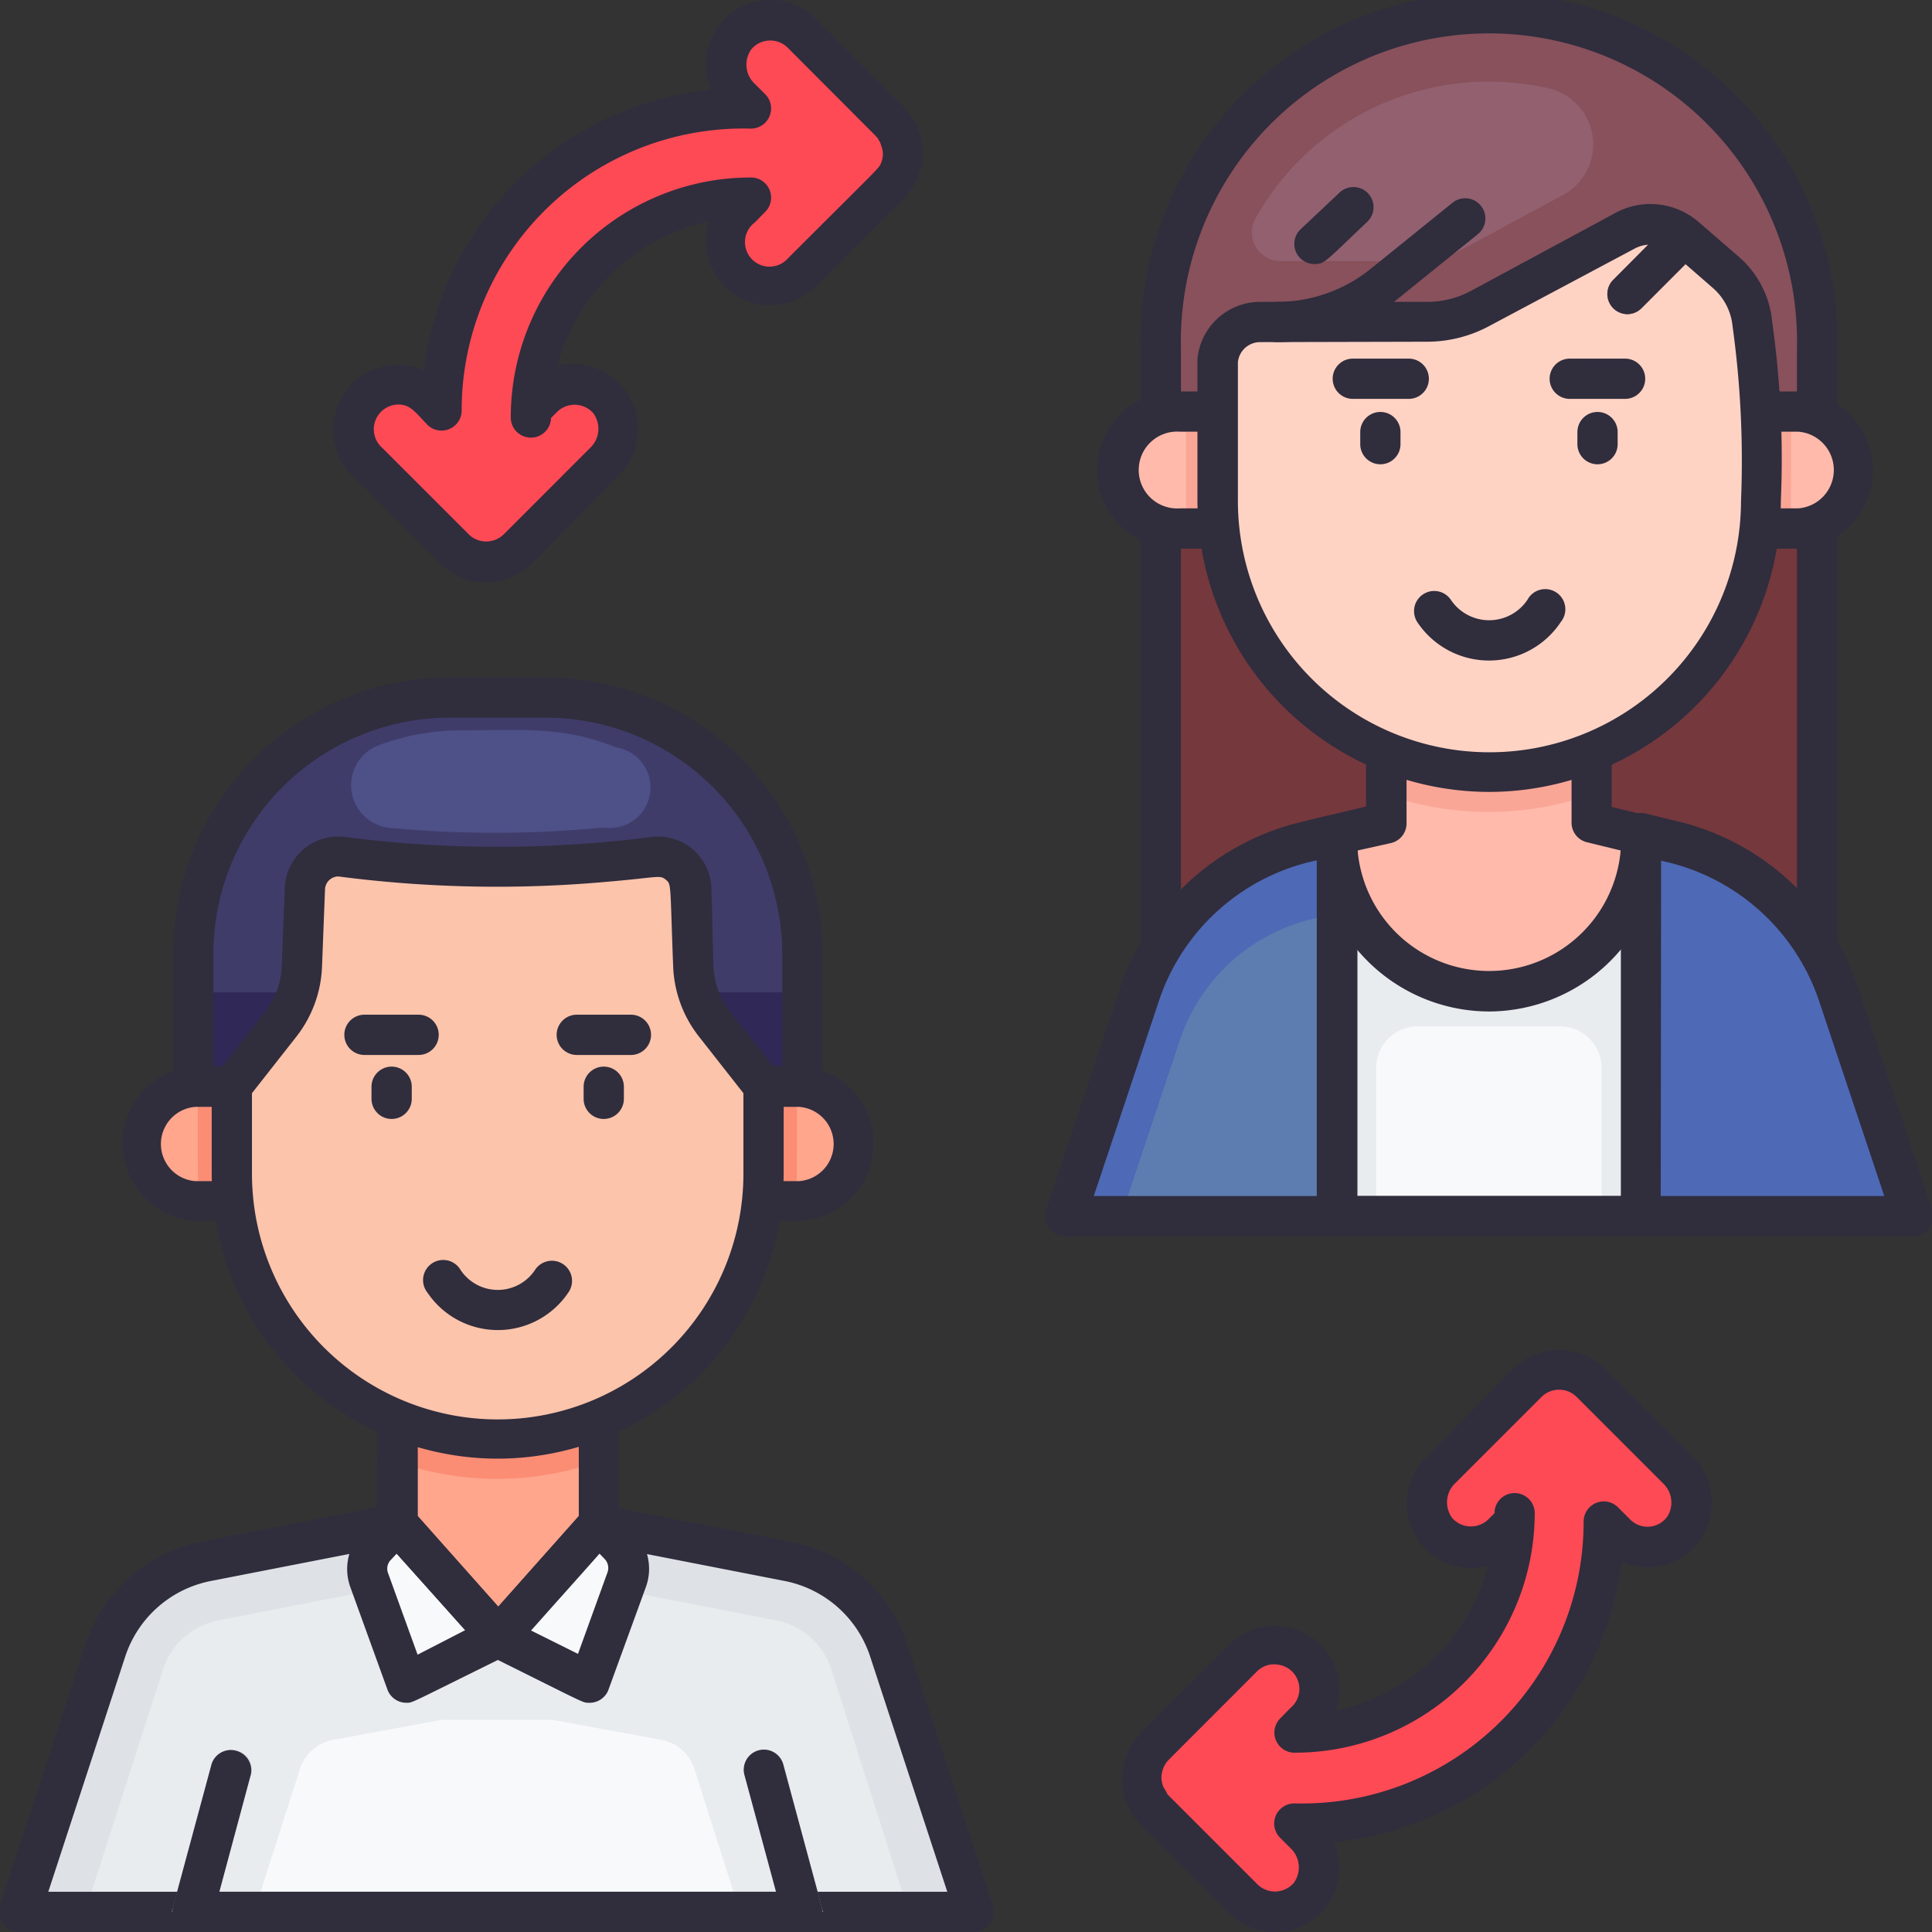 <svg xmlns="http://www.w3.org/2000/svg" viewBox="0 0 96 96"><rect x="0" y="0" width="96" height="96" fill="#333333" stroke="none"/><defs><style>.cls-1{fill:#74383d;}.cls-2{fill:#88515b;}.cls-3{fill:#92606f;}.cls-4{fill:#302d3d;}.cls-5{fill:#fe4a55;}.cls-6{fill:#dee2e6;}.cls-7{fill:#e9ecef;}.cls-8{fill:#f8f9fa;}.cls-9{fill:#ced4da;}.cls-10{fill:#ffa68d;}.cls-11{fill:#3f3c6a;}.cls-12{fill:#302856;}.cls-13{fill:#fb8d74;}.cls-14{fill:#fbc4ab;}.cls-15{fill:#4e5088;}.cls-16{fill:#4e69b5;}.cls-17{fill:#5d7db0;}.cls-18{fill:#ffbaab;}.cls-19{fill:#faa697;}.cls-20{fill:#ffd3c4;}</style></defs><title>Exchange</title><g id="Exchange"><path class="cls-1" d="M89.33,26.26a3,3,0,0,0,1-.16V50.57H57.67V26.1C58.29,26.33,55.77,26.26,89.33,26.26Z"/><path class="cls-2" d="M90.29,17.36v3.25a8.57,8.57,0,0,0-2.8-.16l-.42-4.38a4,4,0,0,0-1.34-2.58l-2-1.73a2.63,2.63,0,0,0-3-.32l-7.19,3.88a5.53,5.53,0,0,1-2.61.66H62.62a2.11,2.11,0,0,0-2.11,1.86c0,.29,0,.43,0,2.61-2,0-2.22-.05-2.82.16V17.36a16.31,16.31,0,1,1,32.61,0Z"/><path class="cls-3" d="M77.67,9.69c-6,3.21-5.9,3.29-6.73,3.29H63.63a1.43,1.43,0,0,1-1.25-2.12A13.29,13.29,0,0,1,77,4.4,2.86,2.86,0,0,1,77.67,9.69Z"/><path class="cls-4" d="M90.29,51.57H57.68a1,1,0,0,1-1-1V17.36a17.31,17.31,0,1,1,34.61,0V50.57A1,1,0,0,1,90.29,51.57Zm-31.61-2H89.29V17.36a15.31,15.31,0,1,0-30.61,0Z"/><path class="cls-5" d="M18.27,23l4.3,4.3a2.21,2.21,0,0,0,3.13,0L30,23a2.31,2.31,0,0,0,.21-3.1A2.21,2.21,0,0,0,27,19.75l-.61.6v.37A10.9,10.9,0,0,1,37.3,9.82l-.53.52a2.3,2.3,0,0,0-.32,2.93,2.22,2.22,0,0,0,3.38.29c4.67-4.68,4.81-4.66,5-5.52a2.23,2.23,0,0,0-.13-1.29c-.23-.56-.16-.4-4.87-5.1a2.21,2.21,0,0,0-3.25.13,2.3,2.3,0,0,0,.22,3.1l.51.51a15,15,0,0,0-15.38,15h0l-.6-.6a2.22,2.22,0,0,0-3.38.28A2.31,2.31,0,0,0,18.27,23Z"/><path class="cls-5" d="M83.32,73,79,68.73a2.22,2.22,0,0,0-3.14,0L71.6,73a2.31,2.31,0,0,0-.21,3.1,2.21,2.21,0,0,0,3.25.13l.6-.6v-.37A10.9,10.9,0,0,1,64.3,86.18l.52-.52a2.3,2.3,0,0,0,.33-2.93,2.23,2.23,0,0,0-3.38-.29C57.1,87.12,57,87.1,56.78,88a2.23,2.23,0,0,0,.13,1.29c.23.56.16.4,4.86,5.1A2.21,2.21,0,0,0,65,94.22a2.31,2.31,0,0,0-.21-3.1l-.51-.51a15,15,0,0,0,15.37-15h0l.61.6A2.21,2.21,0,0,0,83.65,76,2.29,2.29,0,0,0,83.32,73Z"/><path class="cls-6" d="M48.43,95H1L5.26,82a6.6,6.6,0,0,1,5-4.42l9.47-1.85h10l9.47,1.85a6.58,6.58,0,0,1,5,4.42Z"/><path class="cls-7" d="M4.23,95,8.11,82.93a3.62,3.62,0,0,1,2.73-2.41L20,78.73h9.39l9.18,1.79a3.6,3.6,0,0,1,2.73,2.41L45.15,95Z"/><path class="cls-8" d="M12.63,95l2.28-7.12a2.15,2.15,0,0,1,1.61-1.42l5.42-1h5.53l5.42,1a2.13,2.13,0,0,1,1.61,1.42L36.76,95Z"/><path class="cls-4" d="M48.45,96H1a1,1,0,0,1-1-1.31l4.26-13a7.63,7.63,0,0,1,5.77-5.09l9.46-1.85c.14,0-.49,0,10.17,0,.14,0-.44-.1,9.66,1.87a7.61,7.61,0,0,1,5.76,5.09l4.26,13A1,1,0,0,1,48.45,96ZM2.4,94H47.07L43.24,82.32A5.61,5.61,0,0,0,39,78.56l-9.37-1.83H19.84l-9.37,1.83a5.61,5.61,0,0,0-4.25,3.76Z"/><path class="cls-9" d="M12.44,88.23,10.62,95H8.54l2-7.29a1,1,0,1,1,1.93.52Z"/><path class="cls-9" d="M40.89,95H38.82L37,88.23a1,1,0,0,1,1.94-.52Z"/><path class="cls-8" d="M24.72,81.35l-4.55,2.26L18.32,78.5a1.65,1.65,0,0,1,.36-1.69l1.05-1.08Z"/><path class="cls-8" d="M24.72,81.35l4.54,2.26,1.85-5.11a1.65,1.65,0,0,0-.36-1.69L29.7,75.73Z"/><polygon class="cls-10" points="29.7 68.53 29.7 75.73 24.72 81.35 19.73 75.73 19.73 68.53 29.7 68.53"/><path class="cls-11" d="M23,34.66h3.35A13.46,13.46,0,0,1,39.85,48.12V54.3a0,0,0,0,1,0,0H9.58a0,0,0,0,1,0,0V48.12A13.46,13.46,0,0,1,23,34.66Z"/><rect class="cls-12" x="9.58" y="49.31" width="30.27" height="4.99"/><path class="cls-4" d="M39.87,55.3H9.6a1,1,0,0,1-1-1V47.41A13.77,13.77,0,0,1,22.35,33.66h4.76A13.77,13.77,0,0,1,40.87,47.41V54.3A1,1,0,0,1,39.87,55.3Zm-29.27-2H38.87V47.41A11.77,11.77,0,0,0,27.11,35.66H22.35A11.76,11.76,0,0,0,10.6,47.41Z"/><path class="cls-10" d="M42.57,56.73a2.75,2.75,0,0,1-2.75,2.92H9.61a2.84,2.84,0,0,1,0-5.67H39.82A2.75,2.75,0,0,1,42.57,56.73Z"/><path class="cls-13" d="M39.6,54c0,4.63,0,4.71-.06,5.67H9.9c-.09-1-.07-1.19-.07-5.67Z"/><path class="cls-4" d="M39.75,60.66h-30a3.85,3.85,0,0,1,0-7.69h30a3.85,3.85,0,0,1,0,7.69ZM9.71,55a1.85,1.85,0,0,0,0,3.69h30a1.85,1.85,0,0,0,0-3.69Z"/><path class="cls-13" d="M29.7,68.53v4.1a15.08,15.08,0,0,1-10,0v-4.1Z"/><path class="cls-4" d="M24,82,19,76.4c-.35-.4-.26-.12-.26-7.87a1,1,0,0,1,1-1h10a1,1,0,0,1,1,1v7.2c0,.53.16.2-5.24,6.29A1,1,0,0,1,24,82Zm-3.24-6.67,4,4.5,4-4.5V69.53h-8Zm9,.38h0Z"/><path class="cls-14" d="M37.92,54v4.3a13.21,13.21,0,1,1-26.41,0V54L14,50.86A4.93,4.93,0,0,0,15,48l.14-3.87a1.65,1.65,0,0,1,1.66-1.59,62.13,62.13,0,0,0,15.63,0,1.65,1.65,0,0,1,1.86,1.58L34.44,48a4.85,4.85,0,0,0,1,2.85Z"/><path class="cls-15" d="M19.38,41.14A2.13,2.13,0,0,1,18.9,37a11.69,11.69,0,0,1,4-.71c3.17,0,5.09-.21,7.72.85A2,2,0,0,1,30,41.12,56.42,56.42,0,0,1,19.38,41.14Z"/><path class="cls-7" d="M95,60.42H53l3.66-11a11.58,11.58,0,0,1,8.26-7.59l4.68-1.14h8.84l4.69,1.14a11.62,11.62,0,0,1,8.26,7.59Z"/><path class="cls-8" d="M70.45,51h7.06A2.07,2.07,0,0,1,79.58,53v7.4a0,0,0,0,1,0,0H68.38a0,0,0,0,1,0,0V53A2.07,2.07,0,0,1,70.45,51Z"/><path class="cls-4" d="M95,61.42H53a1,1,0,0,1-1-1.31l3.66-11a12.57,12.57,0,0,1,9-8.26l4.68-1.13c.18,0-.5,0,9.08,0,.15,0-.08,0,4.92,1.16a12.56,12.56,0,0,1,9,8.26l3.66,11A1,1,0,0,1,95,61.42Zm-40.66-2H93.62L90.4,49.77a10.51,10.51,0,0,0-7.55-6.94l-4.56-1.11H69.68l-4.56,1.11a10.53,10.53,0,0,0-7.55,6.94Z"/><path class="cls-16" d="M64.87,41.86l1.55-.38v19H52.94l3.67-11A11.55,11.55,0,0,1,64.87,41.86Z"/><path class="cls-17" d="M65.19,45.67l1.23-.3V60.43H55.71l2.91-8.72A9.18,9.18,0,0,1,65.19,45.67Z"/><path class="cls-17" d="M82.76,45.67l-1.23-.3V60.43H92.24l-2.92-8.72A9.17,9.17,0,0,0,82.76,45.67Z"/><path class="cls-16" d="M95,60.43H81.53v-19l1.54.38a11.55,11.55,0,0,1,8.26,7.6Z"/><path class="cls-18" d="M81.54,41.71a7.56,7.56,0,0,1-15.12,0,1.69,1.69,0,0,1,0-.23l2.44-.59V36.36h10.2v4.53l2.46.59A1.77,1.77,0,0,1,81.54,41.71Z"/><path class="cls-18" d="M92.24,23.35a2.91,2.91,0,0,1-2.51,2.88c-.26,0,1.9,0-31.12,0a2.9,2.9,0,0,1-.45-5.77c.38-.07-1.73,0,31.17,0A2.92,2.92,0,0,1,92.24,23.35Z"/><path class="cls-19" d="M89,20.45c0,4.71,0,4.88-.07,5.81H59c-.09-.92-.07-1.08-.07-5.81Z"/><path class="cls-4" d="M89.35,27.26H58.63a3.91,3.91,0,1,1,0-7.81H89.35a3.91,3.91,0,0,1,0,7.81ZM58.63,21.45a1.91,1.91,0,1,0,0,3.81H89.35a1.91,1.91,0,0,0,0-3.81Z"/><path class="cls-19" d="M79.07,36.36v3.12a15.44,15.44,0,0,1-10.2,0V36.36Z"/><path class="cls-4" d="M74,50.26a8.57,8.57,0,0,1-8.56-8.55c0-.11,0-.22,0-.33a1,1,0,0,1,.76-.88l1.68-.4V36.36a1,1,0,0,1,1-1h10.2a1,1,0,0,1,1,1V40.1l1.69.41a1,1,0,0,1,.76.87c0,.12,0,.22,0,.33A8.57,8.57,0,0,1,74,50.26Zm-6.54-8a6.56,6.56,0,0,0,13.07,0l-1.68-.41a1,1,0,0,1-.76-1V37.36h-8.2v3.53a1,1,0,0,1-.77,1Z"/><path class="cls-20" d="M87.48,24.84a13.5,13.5,0,1,1-27,0c0-7.11,0-6.41,0-7A2.11,2.11,0,0,1,62.6,16h8.33a5.46,5.46,0,0,0,2.6-.66l7.2-3.88a2.63,2.63,0,0,1,3,.32l2,1.73a3.91,3.91,0,0,1,1.34,2.58A49.25,49.25,0,0,1,87.48,24.84Z"/><path class="cls-2" d="M80.87,15.61a1,1,0,0,1-.71-1.71L83,11.05a1,1,0,0,1,1.42,0,1,1,0,0,1,0,1.41l-2.86,2.86A1,1,0,0,1,80.87,15.61Z"/><path class="cls-4" d="M21.88,28l-4.3-4.3a3.22,3.22,0,0,1,1.93-5.56,3.26,3.26,0,0,1,1.55.26A16,16,0,0,1,35.34,4.46,3.2,3.2,0,0,1,40.55.94l4.38,4.39a3.24,3.24,0,0,1,0,4.51c-.34.38,1.27-1.28-4.42,4.42A3.2,3.2,0,0,1,35.23,11a10,10,0,0,0-7.54,7.18,3.23,3.23,0,0,1,3,5.48L26.43,28A3.22,3.22,0,0,1,21.88,28ZM19.77,20.1A1.23,1.23,0,0,0,19,22.26h0l4.3,4.3a1.24,1.24,0,0,0,1.72,0l4.29-4.29a1.31,1.31,0,0,0,.17-1.74,1.24,1.24,0,0,0-1.79-.07l-.31.31a1,1,0,0,1-2-.05,11.92,11.92,0,0,1,11.9-11.9,1,1,0,0,1,.75,1.7l-.52.53a1.22,1.22,0,1,0,1.63,1.8c4.74-4.74,4.52-4.46,4.65-4.78a1.1,1.1,0,0,0,0-.82c-.09-.3-.06-.15-.18-.39h0a.72.72,0,0,1-.11-.12L39.13,2.36a1.23,1.23,0,0,0-1.78.07,1.3,1.3,0,0,0,.16,1.74l.51.51a1,1,0,0,1-.71,1.71,14,14,0,0,0-14.37,14,1,1,0,0,1-1.71.71C20.56,20.39,20.36,20.1,19.77,20.1Z"/><path class="cls-4" d="M63.35,96a3.18,3.18,0,0,1-2.27-.94l-4.39-4.39a3.2,3.2,0,0,1-.78-3.23c.38-1.13.45-1,5.17-5.7A3.2,3.2,0,0,1,66.39,85a9.94,9.94,0,0,0,7.54-7.18,3.22,3.22,0,0,1-3-5.47L75.2,68a3.3,3.3,0,0,1,4.55,0l4.3,4.3a3.31,3.31,0,0,1,.43,4.22,3.22,3.22,0,0,1-3.91,1.08A16,16,0,0,1,66.28,91.54,3.18,3.18,0,0,1,63.35,96ZM58,89.14l.11.12,4.38,4.38a1.24,1.24,0,0,0,1.79-.07,1.31,1.31,0,0,0-.16-1.74l-.51-.51a1,1,0,0,1,.7-1.71,14,14,0,0,0,14.38-14,1,1,0,0,1,1.71-.71l.6.6a1.21,1.21,0,0,0,1.86-.16,1.31,1.31,0,0,0-.23-1.64h0l-4.3-4.3a1.24,1.24,0,0,0-1.72,0l-4.29,4.29a1.31,1.31,0,0,0-.16,1.74,1.24,1.24,0,0,0,1.79.07l.31-.31a1,1,0,0,1,2,0,11.92,11.92,0,0,1-11.91,11.9,1,1,0,0,1-.74-1.7l.52-.53a1.22,1.22,0,0,0-.68-2.15,1.19,1.19,0,0,0-1,.35c-4.78,4.79-4.44,4.43-4.53,4.57a1.38,1.38,0,0,0-.21.68,1.34,1.34,0,0,0,.11.51,2.15,2.15,0,0,1,.14.23Z"/><path class="cls-4" d="M39.87,96H9.6a1,1,0,0,1-1-1.26l1.89-7A1,1,0,0,1,11.75,87a1,1,0,0,1,.7,1.23L10.9,94H38.56L37,88.23a1,1,0,1,1,1.93-.52l1.89,7A1,1,0,0,1,39.87,96Z"/><path class="cls-4" d="M20.19,84.61a1,1,0,0,1-.94-.66L17.4,78.84A2.64,2.64,0,0,1,18,76.12c1.15-1.19,1.24-1.38,1.79-1.39a1,1,0,0,1,.72.34l5,5.62a1,1,0,0,1-.3,1.56C20.26,84.69,20.52,84.61,20.19,84.61Zm-.48-7.41-.29.31a.62.62,0,0,0-.14.65l1.47,4.06L23.12,81Z"/><path class="cls-4" d="M29.27,84.61c-.33,0-.1.07-5-2.36A1,1,0,0,1,24,80.69l5-5.62a1,1,0,0,1,.73-.34c.55,0,.63.2,1.78,1.39a2.64,2.64,0,0,1,.59,2.72L30.22,84A1,1,0,0,1,29.27,84.61ZM26.35,81l2.37,1.18,1.47-4.06a.65.65,0,0,0-.14-.65l-.3-.31Z"/><path class="cls-4" d="M24.73,72.48A14.23,14.23,0,0,1,10.52,58.27V54c0-.45,0-.29,2.66-3.73A3.89,3.89,0,0,0,14,48l.15-3.88a2.65,2.65,0,0,1,3-2.53,59.47,59.47,0,0,0,15.2,0,2.65,2.65,0,0,1,3,2.53L35.45,48a4,4,0,0,0,.83,2.28c2.58,3.27,2.66,3.24,2.66,3.72v4.3A14.23,14.23,0,0,1,24.73,72.48ZM12.52,54.32v4a12.21,12.21,0,0,0,24.42,0v-4l-2.23-2.84a6,6,0,0,1-1.26-3.43c-.16-4.21-.08-4.09-.37-4.34s-.39-.11-2.86.1a61,61,0,0,1-13.41-.26.67.67,0,0,0-.66.63L16,48.05a6,6,0,0,1-1.25,3.43Z"/><path class="cls-4" d="M30,55.6a1,1,0,0,1-1-1V54a1,1,0,1,1,2,0v.59A1,1,0,0,1,30,55.6Z"/><path class="cls-4" d="M31.35,52.42H28.66a1,1,0,1,1,0-2h2.69a1,1,0,1,1,0,2Z"/><path class="cls-4" d="M19.46,55.6a1,1,0,0,1-1-1V54a1,1,0,0,1,2,0v.59A1,1,0,0,1,19.46,55.6Z"/><path class="cls-4" d="M20.8,52.42H18.11a1,1,0,0,1,0-2H20.8a1,1,0,0,1,0,2Z"/><path class="cls-4" d="M21.24,64.23a1,1,0,1,1,1.65-1.12,2.22,2.22,0,0,0,3.69,0,1,1,0,1,1,1.67,1.1A4.22,4.22,0,0,1,21.24,64.23Z"/><path class="cls-4" d="M66.43,61.43H53a1,1,0,0,1-1-1.32l3.67-11a12.51,12.51,0,0,1,9-8.26h0c1.63-.39,1.92-.56,2.4-.18a1,1,0,0,1,.38.78v19A1,1,0,0,1,66.43,61.43Zm-12.08-2H65.43V42.75a10.54,10.54,0,0,0-7.85,7Z"/><path class="cls-4" d="M95,61.43H81.54a1,1,0,0,1-1-1v-19a1,1,0,0,1,1.24-1l1.54.37a12.52,12.52,0,0,1,9,8.26l3.66,11A1,1,0,0,1,95,61.43Zm-12.48-2H93.63L90.4,49.77a10.55,10.55,0,0,0-7.86-7Z"/><path class="cls-4" d="M74,39.35A14.52,14.52,0,0,1,59.5,24.84c0-7,0-6.45,0-7A3.13,3.13,0,0,1,62.62,15h8.32a4.59,4.59,0,0,0,2.14-.54l7.19-3.88a3.65,3.65,0,0,1,4.12.44l2,1.73A4.88,4.88,0,0,1,88.06,16a48.84,48.84,0,0,1,.43,8.87A14.52,14.52,0,0,1,74,39.35ZM62.62,17a1.11,1.11,0,0,0-1.11,1c0,.68,0-.81,0,6.88a12.5,12.5,0,1,0,25,0,48.58,48.58,0,0,0-.42-8.67,2.89,2.89,0,0,0-1-1.92l-2-1.74a1.67,1.67,0,0,0-1.86-.2L74,16.2a6.52,6.52,0,0,1-3.08.78Z"/><path class="cls-4" d="M79.38,23.07a1,1,0,0,1-1-1v-.6a1,1,0,0,1,2,0v.6A1,1,0,0,1,79.38,23.07Z"/><path class="cls-4" d="M80.75,19.82H78a1,1,0,0,1,0-2h2.75a1,1,0,0,1,0,2Z"/><path class="cls-4" d="M68.59,23.07a1,1,0,0,1-1-1v-.6a1,1,0,0,1,2,0v.6A1,1,0,0,1,68.59,23.07Z"/><path class="cls-4" d="M70,19.82H67.22a1,1,0,0,1,0-2H70a1,1,0,0,1,0,2Z"/><path class="cls-4" d="M63.47,17a1,1,0,0,1,0-2,7.42,7.42,0,0,0,4.65-1.65l4.06-3.28a1,1,0,0,1,1.4.15,1,1,0,0,1-.14,1.41l-4.06,3.28A9.47,9.47,0,0,1,63.47,17Z"/><path class="cls-4" d="M65.31,13.12a1,1,0,0,1-.68-1.73l1.91-1.8a1,1,0,0,1,1.42,0,1,1,0,0,1,0,1.41C65.85,13,65.83,13.12,65.31,13.12Z"/><path class="cls-4" d="M80.88,15.61a1,1,0,0,1-.71-1.71L83,11.05a1,1,0,0,1,1.41,1.41l-2.85,2.86A1,1,0,0,1,80.88,15.61Z"/><path class="cls-4" d="M70.43,30.92a1,1,0,0,1,.27-1.38,1,1,0,0,1,1.39.26,2.29,2.29,0,0,0,3.81,0,1,1,0,1,1,1.66,1.1A4.28,4.28,0,0,1,70.43,30.92Z"/></g></svg>